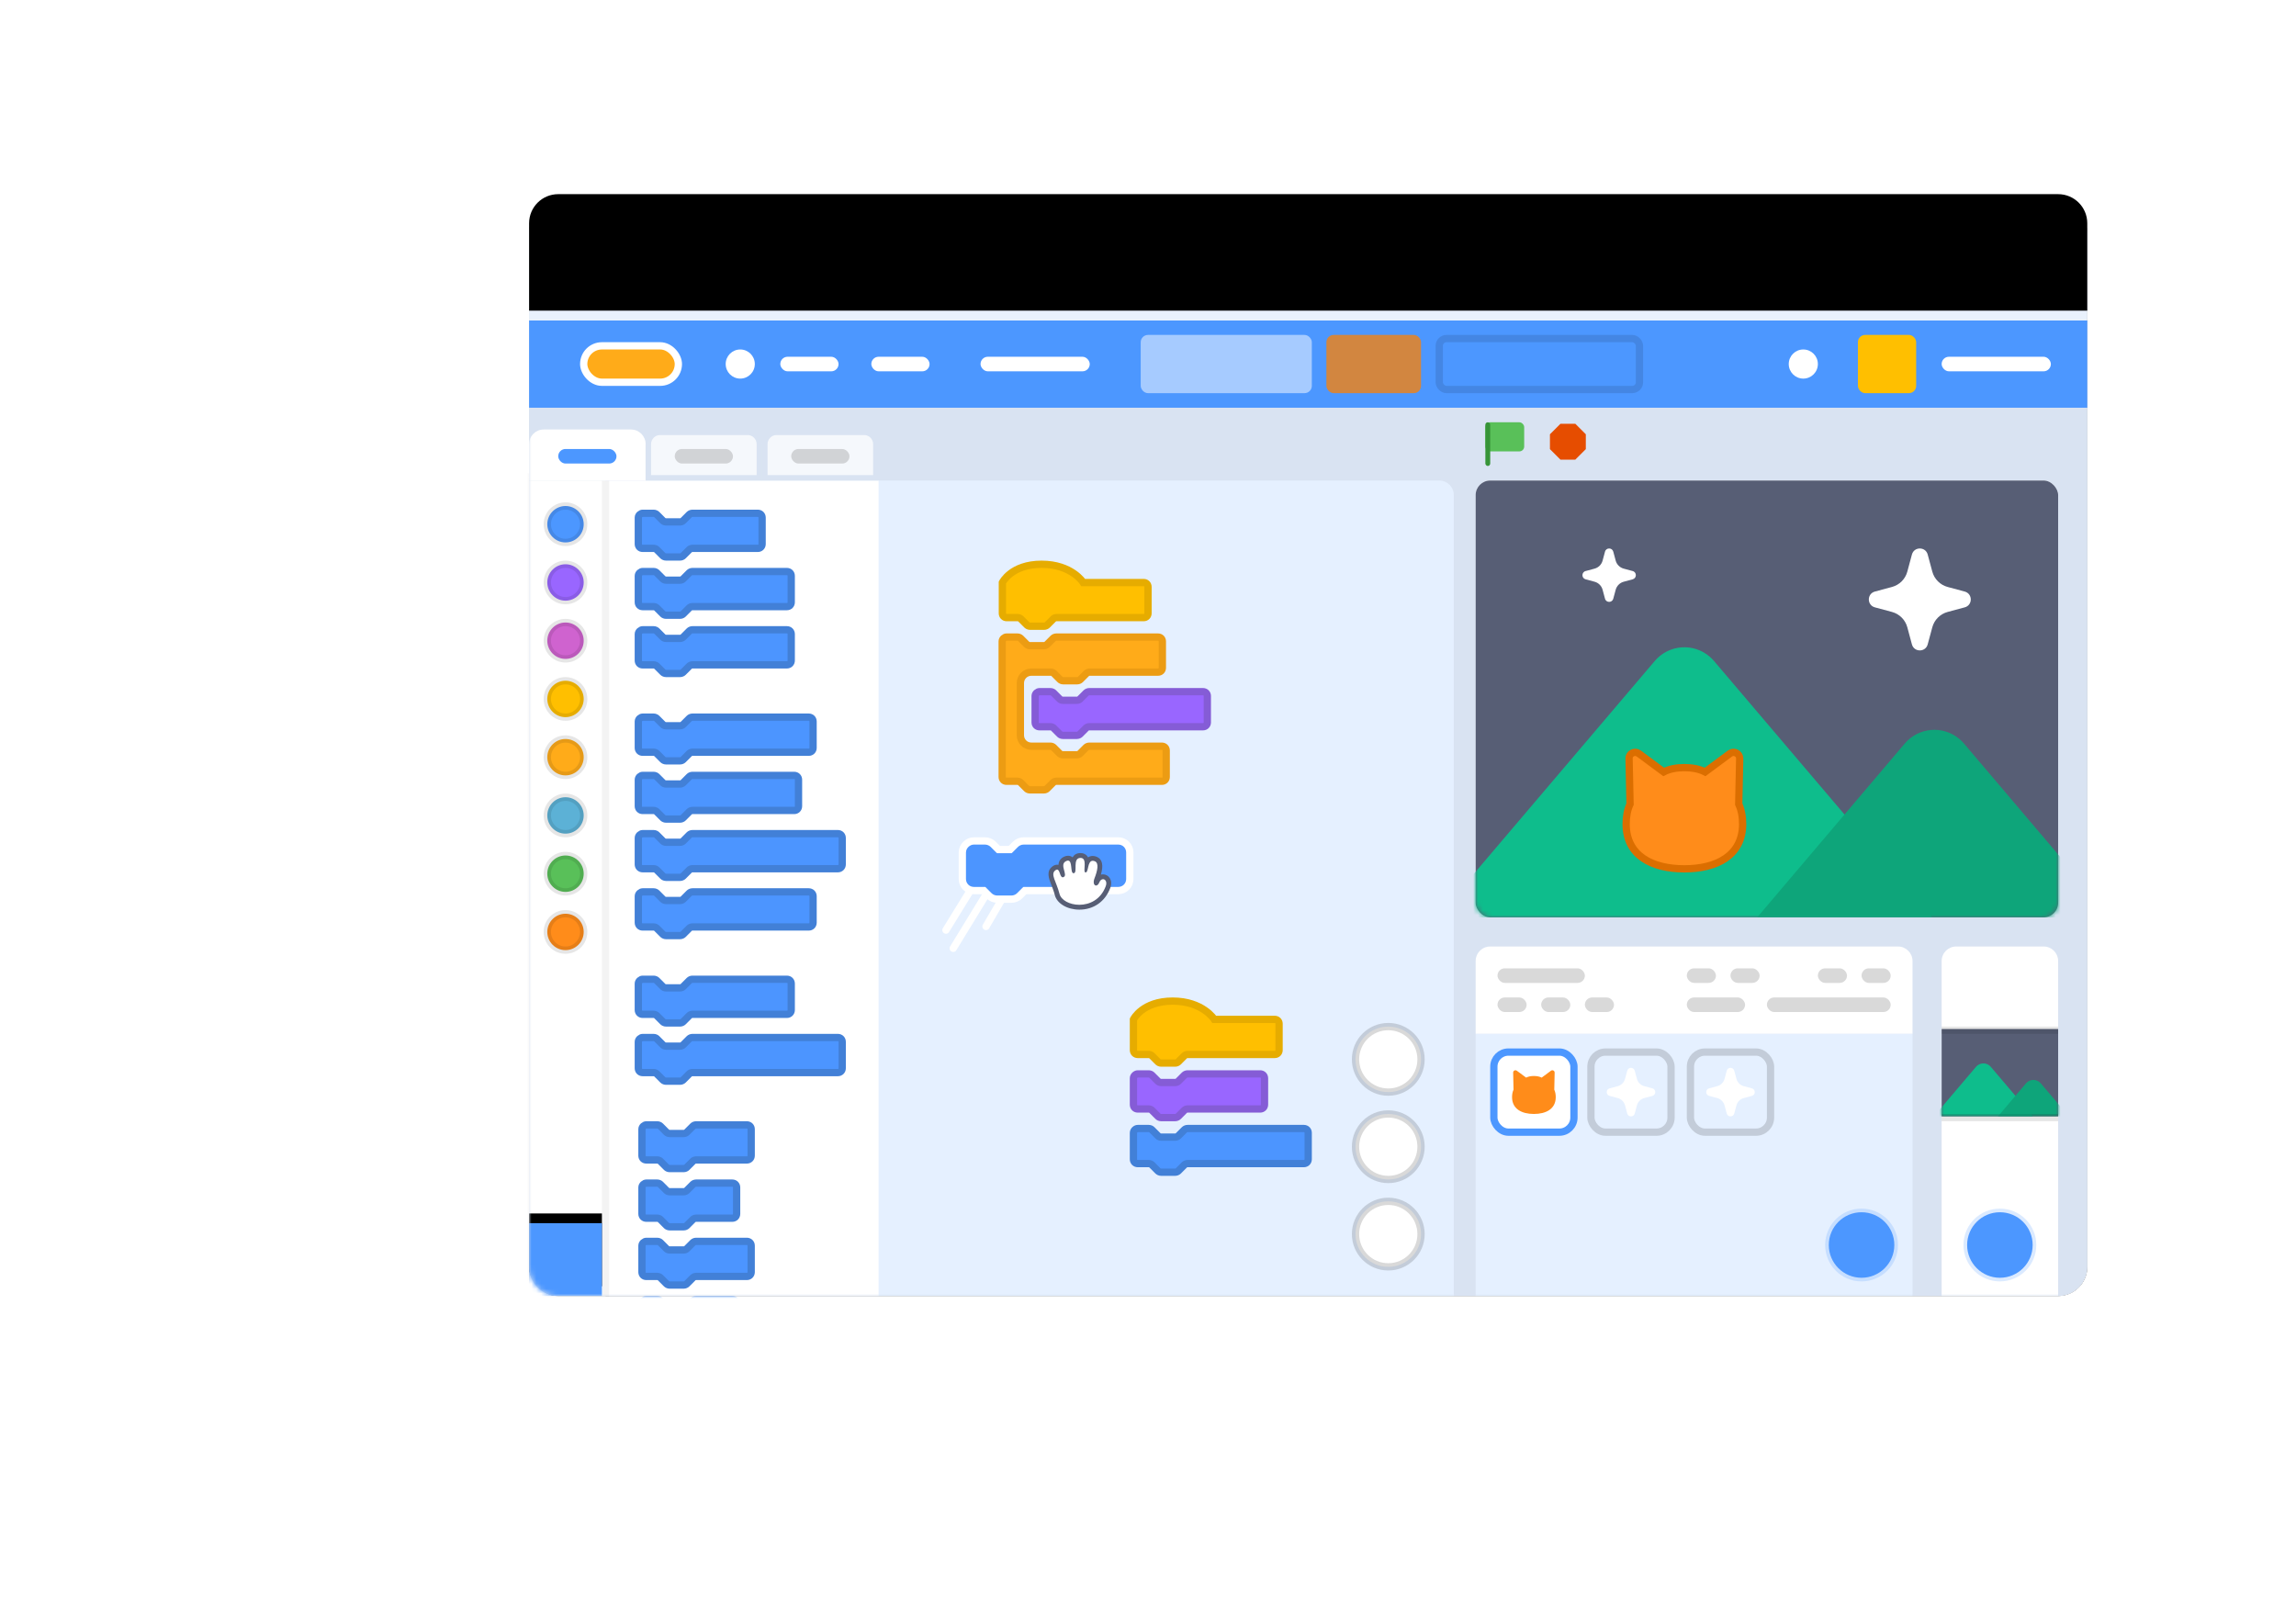 <?xml version="1.0" encoding="utf-8"?>
<svg width="473px" height="329px" viewBox="0 0 473 329" version="1.1" xmlns="http://www.w3.org/2000/svg">
  <title>starter projects illustration</title>
  <desc>Created with Sketch.</desc>
  <defs>
    <rect id="path-1" x="0" y="0" width="321" height="225" rx="6"/>
    <filter x="-9.3%" y="-13.3%" width="118.7%" height="126.7%" filterUnits="objectBoundingBox" id="filter-2">
      <feMorphology radius="2" operator="dilate" in="SourceAlpha" result="shadowSpreadOuter1"/>
      <feOffset dx="0" dy="0" in="shadowSpreadOuter1" result="shadowOffsetOuter1"/>
      <feGaussianBlur stdDeviation="8" in="shadowOffsetOuter1" result="shadowBlurOuter1"/>
      <feColorMatrix values="0 0 0 0 0   0 0 0 0 0   0 0 0 0 0  0 0 0 0.2 0" type="matrix" in="shadowBlurOuter1"/>
    </filter>
    <path d="M0,0 L321,0 L321,177.002 C321,180.315 318.321,183 314.998,183 L6.002,183 C2.687,183 0,180.307 0,177.002 L0,0 Z" id="path-3"/>
    <path d="M91.636,75.75 L93.915,75.75 C94.168,75.75 94.421,75.877 94.547,76.004 L95.813,77.271 C95.94,77.398 96.193,77.525 96.446,77.525 L99.358,77.525 C99.611,77.525 99.864,77.398 99.99,77.271 L101.256,76.004 C101.383,75.877 101.636,75.75 101.889,75.75 L121.366,75.75 C121.872,75.75 122.252,76.13 122.252,76.637 L122.252,82.088 C122.252,82.595 121.872,82.975 121.366,82.975 L101.889,82.975 C101.636,82.975 101.383,83.102 101.256,83.229 L99.99,84.496 C99.864,84.623 99.611,84.75 99.358,84.75 L96.446,84.75 C96.193,84.75 95.94,84.623 95.813,84.496 L94.547,83.229 C94.421,83.102 94.168,82.975 93.915,82.975 L91.636,82.975 C91.13,82.975 90.75,82.595 90.75,82.088 L90.75,76.637 C90.75,76.13 91.256,75.75 91.636,75.75 Z" id="path-5"/>
    <rect id="path-6" x="0" y="153" width="15" height="15"/>
    <filter x="-6.7%" y="-20.0%" width="113.3%" height="126.7%" filterUnits="objectBoundingBox" id="filter-7">
      <feOffset dx="0" dy="-2" in="SourceAlpha" result="shadowOffsetOuter1"/>
      <feColorMatrix values="0 0 0 0 0.298   0 0 0 0 0.592   0 0 0 0 1  0 0 0 0.2 0" type="matrix" in="shadowOffsetOuter1"/>
    </filter>
    <rect id="path-8" x="0" y="0" width="120" height="90" rx="3"/>
    <rect id="path-10" x="0" y="0" width="120" height="90" rx="3"/>
    <rect id="path-12" x="0" y="0" width="24" height="18"/>
    <path d="M0,5.994 C0,2.684 2.679,0 6.002,0 L314.998,0 C318.313,0 321,2.683 321,5.994 L321,24 L0,24 L0,5.994 Z" id="path-14"/>
    <filter x="-0.3%" y="-4.2%" width="100.6%" height="108.3%" filterUnits="objectBoundingBox" id="filter-15">
      <feOffset dx="0" dy="-2" in="SourceAlpha" result="shadowOffsetInner1"/>
      <feComposite in="shadowOffsetInner1" in2="SourceAlpha" operator="arithmetic" k2="-1" k3="1" result="shadowInnerInner1"/>
      <feColorMatrix values="0 0 0 0 0   0 0 0 0 0   0 0 0 0 0  0 0 0 0.15 0" type="matrix" in="shadowInnerInner1"/>
    </filter>
  </defs>
  <g id="Page-1" stroke="none" stroke-width="1" fill="none" fill-rule="evenodd">
    <g id="V1_Ideas-Page" transform="translate(-102, -2259)">
      <g id="Starter-Projects" transform="translate(102, 2259)">
        <g id="starter-projects-illustration">
          <g id="Editor" transform="translate(109, 42)">
            <g id="Rectangle">
              <rect x="0" y="0" width="321" height="225" rx="6" fill="black" fill-opacity="1" filter="url(#filter-2)"/>
              <rect x="0" y="0" width="321" height="225" rx="6" fill="#FFFFFF" fill-rule="evenodd"/>
            </g>
            <g transform="translate(0, 42)">
              <mask id="mask-4" fill="white">
                <path d="M0,0 L321,0 L321,177.002 C321,180.315 318.321,183 314.998,183 L6.002,183 C2.687,183 0,180.307 0,177.002 L0,0 Z"/>
              </mask>
              <path d="M0,0 L321,0 L321,177.002 C321,180.315 318.321,183 314.998,183 L6.002,183 C2.687,183 0,180.307 0,177.002 L0,0 Z" id="Editor-Container" fill="#D9E3F2"/>
              <g id="Blocks" mask="url(#mask-4)">
                <g transform="translate(0, 4.5)">
                  <path d="M0,10.5 L187.5,10.5 C189.157,10.5 190.5,11.843 190.5,13.5 L190.5,178.5 L0,178.5 L0,10.5 Z" id="Workspace" stroke="none" fill="#E5F0FF"/>
                  <circle id="Add-Sprite" stroke-opacity="0.15" stroke="#000000" stroke-width="1.5" fill="#FFFFFF" cx="177" cy="165.75" r="6.75"/>
                  <circle id="Add-Sprite-Copy-2" stroke-opacity="0.15" stroke="#000000" stroke-width="1.5" fill="#FFFFFF" cx="177" cy="147.75" r="6.75"/>
                  <circle id="Add-Sprite-Copy-3" stroke-opacity="0.15" stroke="#000000" stroke-width="1.5" fill="#FFFFFF" cx="177" cy="129.75" r="6.75"/>
                  <g id="Block-Menu" stroke="none" stroke-width="1" fill="none" transform="translate(0, 10.5)">
                    <rect id="Blocks-Menu" fill="#FFFFFF" x="0" y="0" width="72" height="168"/>
                    <path d="M23.386,6.75 L25.665,6.75 C25.918,6.75 26.171,6.877 26.297,7.004 L27.563,8.271 C27.69,8.398 27.943,8.525 28.196,8.525 L31.108,8.525 C31.361,8.525 31.614,8.398 31.74,8.271 L33.006,7.004 C33.133,6.877 33.386,6.75 33.639,6.75 L47.116,6.75 C47.622,6.75 48.002,7.13 48.002,7.637 L48.002,13.088 C48.002,13.595 47.622,13.975 47.116,13.975 L33.639,13.975 C33.386,13.975 33.133,14.102 33.006,14.229 L31.74,15.496 C31.614,15.623 31.361,15.75 31.108,15.75 L28.196,15.75 C27.943,15.75 27.69,15.623 27.563,15.496 L26.297,14.229 C26.171,14.102 25.918,13.975 25.665,13.975 L23.386,13.975 C22.88,13.975 22.5,13.595 22.5,13.088 L22.5,7.637 C22.5,7.13 23.006,6.75 23.386,6.75 Z" id="Shape" stroke="#4280D7" stroke-width="1.5" fill="#4C95FF" fill-rule="nonzero"/>
                    <path d="M24.136,132.75 L26.415,132.75 C26.668,132.75 26.921,132.877 27.047,133.004 L28.313,134.271 C28.44,134.398 28.693,134.525 28.946,134.525 L31.858,134.525 C32.111,134.525 32.364,134.398 32.49,134.271 L33.756,133.004 C33.883,132.877 34.136,132.75 34.389,132.75 L44.866,132.75 C45.372,132.75 45.752,133.13 45.752,133.637 L45.752,139.088 C45.752,139.595 45.372,139.975 44.866,139.975 L34.389,139.975 C34.136,139.975 33.883,140.102 33.756,140.229 L32.49,141.496 C32.364,141.623 32.111,141.75 31.858,141.75 L28.946,141.75 C28.693,141.75 28.44,141.623 28.313,141.496 L27.047,140.229 C26.921,140.102 26.668,139.975 26.415,139.975 L24.136,139.975 C23.63,139.975 23.25,139.595 23.25,139.088 L23.25,133.637 C23.25,133.13 23.756,132.75 24.136,132.75 Z" id="Shape-Copy-4" stroke="#4280D7" stroke-width="1.5" fill="#4C95FF" fill-rule="nonzero"/>
                    <path d="M24.136,156.75 L26.415,156.75 C26.668,156.75 26.921,156.877 27.047,157.004 L28.313,158.271 C28.44,158.398 28.693,158.525 28.946,158.525 L31.858,158.525 C32.111,158.525 32.364,158.398 32.49,158.271 L33.756,157.004 C33.883,156.877 34.136,156.75 34.389,156.75 L44.866,156.75 C45.372,156.75 45.752,157.13 45.752,157.637 L45.752,163.088 C45.752,163.595 45.372,163.975 44.866,163.975 L34.389,163.975 C34.136,163.975 33.883,164.102 33.756,164.229 L32.49,165.496 C32.364,165.623 32.111,165.75 31.858,165.75 L28.946,165.75 C28.693,165.75 28.44,165.623 28.313,165.496 L27.047,164.229 C26.921,164.102 26.668,163.975 26.415,163.975 L24.136,163.975 C23.63,163.975 23.25,163.595 23.25,163.088 L23.25,157.637 C23.25,157.13 23.756,156.75 24.136,156.75 Z" id="Shape-Copy-6" stroke="#4280D7" stroke-width="1.5" fill="#4C95FF" fill-rule="nonzero"/>
                    <path d="M24.136,144.75 L26.415,144.75 C26.668,144.75 26.921,144.877 27.047,145.004 L28.313,146.271 C28.44,146.398 28.693,146.525 28.946,146.525 L31.858,146.525 C32.111,146.525 32.364,146.398 32.49,146.271 L33.756,145.004 C33.883,144.877 34.136,144.75 34.389,144.75 L41.866,144.75 C42.372,144.75 42.752,145.13 42.752,145.637 L42.752,151.088 C42.752,151.595 42.372,151.975 41.866,151.975 L34.389,151.975 C34.136,151.975 33.883,152.102 33.756,152.229 L32.49,153.496 C32.364,153.623 32.111,153.75 31.858,153.75 L28.946,153.75 C28.693,153.75 28.44,153.623 28.313,153.496 L27.047,152.229 C26.921,152.102 26.668,151.975 26.415,151.975 L24.136,151.975 C23.63,151.975 23.25,151.595 23.25,151.088 L23.25,145.637 C23.25,145.13 23.756,144.75 24.136,144.75 Z" id="Shape-Copy-5" stroke="#4280D7" stroke-width="1.5" fill="#4C95FF" fill-rule="nonzero"/>
                    <path d="M24.136,168.75 L26.415,168.75 C26.668,168.75 26.921,168.877 27.047,169.004 L28.313,170.271 C28.44,170.398 28.693,170.525 28.946,170.525 L31.858,170.525 C32.111,170.525 32.364,170.398 32.49,170.271 L33.756,169.004 C33.883,168.877 34.136,168.75 34.389,168.75 L41.866,168.75 C42.372,168.75 42.752,169.13 42.752,169.637 L42.752,175.088 C42.752,175.595 42.372,175.975 41.866,175.975 L34.389,175.975 C34.136,175.975 33.883,176.102 33.756,176.229 L32.49,177.496 C32.364,177.623 32.111,177.75 31.858,177.75 L28.946,177.75 C28.693,177.75 28.44,177.623 28.313,177.496 L27.047,176.229 C26.921,176.102 26.668,175.975 26.415,175.975 L24.136,175.975 C23.63,175.975 23.25,175.595 23.25,175.088 L23.25,169.637 C23.25,169.13 23.756,168.75 24.136,168.75 Z" id="Shape-Copy-12" stroke="#4C95FF" stroke-width="1.5" fill="#4C95FF" fill-rule="nonzero"/>
                    <path d="M23.386,18.75 L25.665,18.75 C25.918,18.75 26.171,18.877 26.297,19.004 L27.563,20.271 C27.69,20.398 27.943,20.525 28.196,20.525 L31.108,20.525 C31.361,20.525 31.614,20.398 31.74,20.271 L33.006,19.004 C33.133,18.877 33.386,18.75 33.639,18.75 L53.116,18.75 C53.622,18.75 54.002,19.13 54.002,19.637 L54.002,25.088 C54.002,25.595 53.622,25.975 53.116,25.975 L33.639,25.975 C33.386,25.975 33.133,26.102 33.006,26.229 L31.74,27.496 C31.614,27.623 31.361,27.75 31.108,27.75 L28.196,27.75 C27.943,27.75 27.69,27.623 27.563,27.496 L26.297,26.229 C26.171,26.102 25.918,25.975 25.665,25.975 L23.386,25.975 C22.88,25.975 22.5,25.595 22.5,25.088 L22.5,19.637 C22.5,19.13 23.006,18.75 23.386,18.75 Z" id="Shape-Copy" stroke="#4280D7" stroke-width="1.5" fill="#4C95FF" fill-rule="nonzero"/>
                    <path d="M23.386,30.75 L25.665,30.75 C25.918,30.75 26.171,30.877 26.297,31.004 L27.563,32.271 C27.69,32.398 27.943,32.525 28.196,32.525 L31.108,32.525 C31.361,32.525 31.614,32.398 31.74,32.271 L33.006,31.004 C33.133,30.877 33.386,30.75 33.639,30.75 L53.116,30.75 C53.622,30.75 54.002,31.13 54.002,31.637 L54.002,37.088 C54.002,37.595 53.622,37.975 53.116,37.975 L33.639,37.975 C33.386,37.975 33.133,38.102 33.006,38.229 L31.74,39.496 C31.614,39.623 31.361,39.75 31.108,39.75 L28.196,39.75 C27.943,39.75 27.69,39.623 27.563,39.496 L26.297,38.229 C26.171,38.102 25.918,37.975 25.665,37.975 L23.386,37.975 C22.88,37.975 22.5,37.595 22.5,37.088 L22.5,31.637 C22.5,31.13 23.006,30.75 23.386,30.75 Z" id="Shape-Copy-2" stroke="#4280D7" stroke-width="1.5" fill="#4C95FF" fill-rule="nonzero"/>
                    <path d="M23.386,102.75 L25.665,102.75 C25.918,102.75 26.171,102.877 26.297,103.004 L27.563,104.271 C27.69,104.398 27.943,104.525 28.196,104.525 L31.108,104.525 C31.361,104.525 31.614,104.398 31.74,104.271 L33.006,103.004 C33.133,102.877 33.386,102.75 33.639,102.75 L53.116,102.75 C53.622,102.75 54.002,103.13 54.002,103.637 L54.002,109.088 C54.002,109.595 53.622,109.975 53.116,109.975 L33.639,109.975 C33.386,109.975 33.133,110.102 33.006,110.229 L31.74,111.496 C31.614,111.623 31.361,111.75 31.108,111.75 L28.196,111.75 C27.943,111.75 27.69,111.623 27.563,111.496 L26.297,110.229 C26.171,110.102 25.918,109.975 25.665,109.975 L23.386,109.975 C22.88,109.975 22.5,109.595 22.5,109.088 L22.5,103.637 C22.5,103.13 23.006,102.75 23.386,102.75 Z" id="Shape-Copy-3" stroke="#4280D7" stroke-width="1.5" fill="#4C95FF" fill-rule="nonzero"/>
                    <path d="M91.875,82.875 L85.875,92.625" id="Line-4" stroke="#FFFFFF" stroke-width="1.5" stroke-linecap="round" stroke-linejoin="round"/>
                    <path d="M95.625,82.875 L87.375,96.375" id="Line-4-Copy" stroke="#FFFFFF" stroke-width="1.5" stroke-linecap="round" stroke-linejoin="round"/>
                    <path d="M99.375,82.875 L94.125,91.875" id="Line-4-Copy-2" stroke="#FFFFFF" stroke-width="1.5" stroke-linecap="round" stroke-linejoin="round"/>
                    <g id="Shape-Copy-16" fill-rule="nonzero">
                      <path d="M91.636,75.75 L93.915,75.75 C94.168,75.75 94.421,75.877 94.547,76.004 L95.813,77.271 C95.94,77.398 96.193,77.525 96.446,77.525 L99.358,77.525 C99.611,77.525 99.864,77.398 99.99,77.271 L101.256,76.004 C101.383,75.877 101.636,75.75 101.889,75.75 L121.366,75.75 C121.872,75.75 122.252,76.13 122.252,76.637 L122.252,82.088 C122.252,82.595 121.872,82.975 121.366,82.975 L101.889,82.975 C101.636,82.975 101.383,83.102 101.256,83.229 L99.99,84.496 C99.864,84.623 99.611,84.75 99.358,84.75 L96.446,84.75 C96.193,84.75 95.94,84.623 95.813,84.496 L94.547,83.229 C94.421,83.102 94.168,82.975 93.915,82.975 L91.636,82.975 C91.13,82.975 90.75,82.595 90.75,82.088 L90.75,76.637 C90.75,76.13 91.256,75.75 91.636,75.75 Z" fill="#4C95FF"/>
                      <path stroke="#FFFFFF" stroke-width="2.25" d="M96.533,76.4 L99.271,76.4 L100.46,75.209 C100.81,74.858 101.353,74.625 101.889,74.625 L121.366,74.625 C122.494,74.625 123.377,75.509 123.377,76.637 L123.377,82.088 C123.377,83.216 122.494,84.1 121.366,84.1 L101.976,84.1 L100.786,85.291 C100.436,85.642 99.893,85.875 99.358,85.875 L96.446,85.875 C95.91,85.875 95.367,85.642 95.017,85.291 L93.828,84.1 L91.636,84.1 C90.508,84.1 89.625,83.216 89.625,82.088 L89.625,76.637 C89.625,75.524 90.613,74.625 91.636,74.625 L93.915,74.625 C94.45,74.625 94.993,74.858 95.343,75.209 L96.533,76.4 Z"/>
                      <path d="M91.636,75.75 L93.915,75.75 C94.168,75.75 94.421,75.877 94.547,76.004 L95.813,77.271 C95.94,77.398 96.193,77.525 96.446,77.525 L99.358,77.525 C99.611,77.525 99.864,77.398 99.99,77.271 L101.256,76.004 C101.383,75.877 101.636,75.75 101.889,75.75 L121.366,75.75 C121.872,75.75 122.252,76.13 122.252,76.637 L122.252,82.088 C122.252,82.595 121.872,82.975 121.366,82.975 L101.889,82.975 C101.636,82.975 101.383,83.102 101.256,83.229 L99.99,84.496 C99.864,84.623 99.611,84.75 99.358,84.75 L96.446,84.75 C96.193,84.75 95.94,84.623 95.813,84.496 L94.547,83.229 C94.421,83.102 94.168,82.975 93.915,82.975 L91.636,82.975 C91.13,82.975 90.75,82.595 90.75,82.088 L90.75,76.637 C90.75,76.13 91.256,75.75 91.636,75.75 Z" stroke="#4C95FF" stroke-width="1.5"/>
                    </g>
                    <g id="hand" transform="translate(107, 76.75)">
                      <path d="M6.357,11.158 C4.093,11.158 2.169,10.049 1.783,8.52 C1.578,7.712 1.3,7.006 1.055,6.383 C0.536,5.061 0.087,3.921 1.108,3.155 C1.336,2.985 1.553,2.902 1.772,2.902 C2.425,2.902 2.656,3.557 2.825,4.037 C2.83,4.052 2.836,4.067 2.842,4.084 C2.812,3.97 2.78,3.851 2.754,3.759 C2.546,2.999 2.198,1.727 3.478,1.177 C3.671,1.093 3.849,1.053 4.021,1.053 C4.714,1.053 4.976,1.622 5.098,2.221 C5.166,1.412 5.444,0.5 6.601,0.5 C7.086,0.5 7.38,0.706 7.542,0.879 C7.806,1.16 7.911,1.546 7.945,1.953 C8.154,1.482 8.495,1.094 9.114,1.094 C9.308,1.094 9.517,1.137 9.734,1.225 C11.322,1.862 10.292,4.495 9.954,5.361 C9.773,5.823 9.812,6.091 9.849,6.185 C9.854,6.135 9.938,6.035 10.017,5.838 C10.253,5.241 10.71,4.886 11.238,4.886 C11.608,4.886 11.945,5.066 12.165,5.382 C12.455,5.798 12.49,6.388 12.262,7.002 C11.296,9.604 9.088,11.158 6.358,11.158 L6.357,11.158 Z" id="Fill-1" fill="#FFFFFF"/>
                      <path d="M6.601,-0 C5.744,-0 5.249,0.383 4.964,0.884 C4.735,0.682 4.43,0.553 4.021,0.553 L4.02,0.553 C3.783,0.553 3.533,0.608 3.28,0.718 C2.38,1.104 2.098,1.777 2.06,2.431 C1.971,2.412 1.875,2.402 1.772,2.402 C1.445,2.402 1.121,2.521 0.809,2.756 C-0.518,3.749 0.071,5.245 0.59,6.565 C0.83,7.175 1.101,7.865 1.298,8.644 C1.74,10.39 3.868,11.658 6.357,11.658 C9.306,11.658 11.688,9.982 12.73,7.176 C13.016,6.407 12.96,5.649 12.576,5.097 C12.266,4.651 11.766,4.386 11.238,4.386 C11.086,4.386 10.938,4.406 10.796,4.447 C11.372,2.464 11.079,1.226 9.92,0.762 C9.643,0.65 9.372,0.594 9.114,0.594 C8.721,0.594 8.409,0.706 8.16,0.884 C8.091,0.761 8.008,0.645 7.907,0.537 C7.677,0.292 7.264,-0 6.601,-0 M6.601,1 C8.121,1 7.045,3.782 7.559,3.97 C7.598,3.983 7.633,3.989 7.665,3.989 C8.288,3.989 7.984,1.594 9.114,1.594 C9.24,1.594 9.384,1.624 9.548,1.689 C10.457,2.054 10.076,3.676 9.488,5.179 C9.119,6.122 9.406,6.692 9.793,6.692 C10.028,6.692 10.298,6.484 10.481,6.022 C10.656,5.582 10.957,5.386 11.238,5.386 C11.709,5.386 12.123,5.938 11.793,6.828 C10.763,9.603 8.452,10.658 6.357,10.658 C4.383,10.658 2.601,9.72 2.268,8.398 C1.633,5.889 0.331,4.362 1.408,3.556 C1.552,3.448 1.671,3.402 1.772,3.402 C2.368,3.402 2.338,4.993 2.923,4.993 C2.956,4.993 2.991,4.987 3.028,4.978 C4.205,4.64 2.058,2.332 3.675,1.636 C3.808,1.579 3.922,1.553 4.021,1.553 C5.007,1.553 4.426,4.156 5.163,4.156 C5.174,4.156 5.185,4.156 5.197,4.154 C6.1,4.062 4.846,1 6.601,1" id="Fill-3" fill="#575E75"/>
                    </g>
                    <path d="M23.386,48.75 L25.665,48.75 C25.918,48.75 26.171,48.877 26.297,49.004 L27.563,50.271 C27.69,50.398 27.943,50.525 28.196,50.525 L31.108,50.525 C31.361,50.525 31.614,50.398 31.74,50.271 L33.006,49.004 C33.133,48.877 33.386,48.75 33.639,48.75 L57.616,48.75 C58.122,48.75 58.502,49.13 58.502,49.637 L58.502,55.088 C58.502,55.595 58.122,55.975 57.616,55.975 L33.639,55.975 C33.386,55.975 33.133,56.102 33.006,56.229 L31.74,57.496 C31.614,57.623 31.361,57.75 31.108,57.75 L28.196,57.75 C27.943,57.75 27.69,57.623 27.563,57.496 L26.297,56.229 C26.171,56.102 25.918,55.975 25.665,55.975 L23.386,55.975 C22.88,55.975 22.5,55.595 22.5,55.088 L22.5,49.637 C22.5,49.13 23.006,48.75 23.386,48.75 Z" id="Shape-Copy-7" stroke="#4280D7" stroke-width="1.5" fill="#4C95FF" fill-rule="nonzero"/>
                    <path d="M23.386,84.75 L25.665,84.75 C25.918,84.75 26.171,84.877 26.297,85.004 L27.563,86.271 C27.69,86.398 27.943,86.525 28.196,86.525 L31.108,86.525 C31.361,86.525 31.614,86.398 31.74,86.271 L33.006,85.004 C33.133,84.877 33.386,84.75 33.639,84.75 L57.616,84.75 C58.122,84.75 58.502,85.13 58.502,85.637 L58.502,91.088 C58.502,91.595 58.122,91.975 57.616,91.975 L33.639,91.975 C33.386,91.975 33.133,92.102 33.006,92.229 L31.74,93.496 C31.614,93.623 31.361,93.75 31.108,93.75 L28.196,93.75 C27.943,93.75 27.69,93.623 27.563,93.496 L26.297,92.229 C26.171,92.102 25.918,91.975 25.665,91.975 L23.386,91.975 C22.88,91.975 22.5,91.595 22.5,91.088 L22.5,85.637 C22.5,85.13 23.006,84.75 23.386,84.75 Z" id="Shape-Copy-10" stroke="#4280D7" stroke-width="1.5" fill="#4C95FF" fill-rule="nonzero"/>
                    <path d="M125.386,133.5 L127.665,133.5 C127.918,133.5 128.171,133.627 128.297,133.754 L129.563,135.021 C129.69,135.148 129.943,135.275 130.196,135.275 L133.108,135.275 C133.361,135.275 133.614,135.148 133.74,135.021 L135.006,133.754 C135.133,133.627 135.386,133.5 135.639,133.5 L159.616,133.5 C160.122,133.5 160.502,133.88 160.502,134.387 L160.502,139.838 C160.502,140.345 160.122,140.725 159.616,140.725 L135.639,140.725 C135.386,140.725 135.133,140.852 135.006,140.979 L133.74,142.246 C133.614,142.373 133.361,142.5 133.108,142.5 L130.196,142.5 C129.943,142.5 129.69,142.373 129.563,142.246 L128.297,140.979 C128.171,140.852 127.918,140.725 127.665,140.725 L125.386,140.725 C124.88,140.725 124.5,140.345 124.5,139.838 L124.5,134.387 C124.5,133.88 125.006,133.5 125.386,133.5 Z" id="Shape-Copy-13" stroke="#4280D7" stroke-width="1.5" fill="#4C95FF" fill-rule="nonzero"/>
                    <path d="M125.386,122.25 L127.665,122.25 C127.918,122.25 128.171,122.377 128.297,122.504 L129.563,123.771 C129.69,123.898 129.943,124.025 130.196,124.025 L133.108,124.025 C133.361,124.025 133.614,123.898 133.74,123.771 L135.006,122.504 C135.133,122.377 135.386,122.25 135.639,122.25 L150.616,122.25 C151.122,122.25 151.502,122.63 151.502,123.137 L151.502,128.588 C151.502,129.095 151.122,129.475 150.616,129.475 L135.639,129.475 C135.386,129.475 135.133,129.602 135.006,129.729 L133.74,130.996 C133.614,131.123 133.361,131.25 133.108,131.25 L130.196,131.25 C129.943,131.25 129.69,131.123 129.563,130.996 L128.297,129.729 C128.171,129.602 127.918,129.475 127.665,129.475 L125.386,129.475 C124.88,129.475 124.5,129.095 124.5,128.588 L124.5,123.137 C124.5,122.63 125.006,122.25 125.386,122.25 Z" id="Shape-Copy-14" stroke="#855CD6" stroke-width="1.5" fill="#9966FF" fill-rule="nonzero"/>
                    <path d="M101.21,41.725 L101.21,52.483 C101.21,53.725 102.217,54.733 103.46,54.733 L107.415,54.733 C107.668,54.733 107.921,54.86 108.047,54.986 L109.313,56.254 C109.44,56.381 109.693,56.507 109.946,56.507 L112.858,56.507 C113.111,56.507 113.364,56.381 113.49,56.254 L114.756,54.986 C114.883,54.86 115.136,54.733 115.389,54.733 L130.366,54.733 C130.872,54.733 131.252,55.113 131.252,55.62 L131.252,61.071 C131.252,61.578 130.872,61.958 130.366,61.958 L108.599,61.958 C108.346,61.958 108.092,62.085 107.966,62.212 L106.7,63.479 C106.573,63.606 106.32,63.733 106.067,63.733 L103.156,63.733 C102.903,63.733 102.649,63.606 102.523,63.479 L101.257,62.212 C101.13,62.085 100.877,61.958 100.624,61.958 L98.346,61.958 C97.839,61.958 97.46,61.578 97.46,61.071 L97.46,33.137 C97.46,32.63 97.966,32.25 98.346,32.25 L100.624,32.25 C100.877,32.25 101.13,32.377 101.257,32.504 L102.523,33.771 C102.649,33.898 102.903,34.025 103.156,34.025 L106.067,34.025 C106.32,34.025 106.573,33.898 106.7,33.771 L107.966,32.504 C108.092,32.377 108.346,32.25 108.599,32.25 L129.575,32.25 C130.082,32.25 130.461,32.63 130.461,33.137 L130.461,38.588 C130.461,39.095 130.082,39.475 129.575,39.475 L115.46,39.475 C115.206,39.475 114.953,39.602 114.827,39.729 L113.561,40.996 C113.434,41.123 113.181,41.25 112.928,41.25 L110.017,41.25 C109.763,41.25 109.51,41.123 109.384,40.996 L108.118,39.729 C107.991,39.602 107.738,39.475 107.485,39.475 L103.46,39.475 C102.217,39.475 101.21,40.483 101.21,41.725 Z" id="Path" stroke="#EC9C13" stroke-width="1.5" fill="#FFAB19" fill-rule="nonzero"/>
                    <path d="M105.136,43.5 L107.415,43.5 C107.668,43.5 107.921,43.627 108.047,43.754 L109.313,45.021 C109.44,45.148 109.693,45.275 109.946,45.275 L112.858,45.275 C113.111,45.275 113.364,45.148 113.49,45.021 L114.756,43.754 C114.883,43.627 115.136,43.5 115.389,43.5 L138.836,43.5 C139.343,43.5 139.722,43.88 139.722,44.387 L139.722,49.838 C139.722,50.345 139.343,50.725 138.836,50.725 L115.389,50.725 C115.136,50.725 114.883,50.852 114.756,50.979 L113.49,52.246 C113.364,52.373 113.111,52.5 112.858,52.5 L109.946,52.5 C109.693,52.5 109.44,52.373 109.313,52.246 L108.047,50.979 C107.921,50.852 107.668,50.725 107.415,50.725 L105.136,50.725 C104.63,50.725 104.25,50.345 104.25,49.838 L104.25,44.387 C104.25,43.88 104.756,43.5 105.136,43.5 Z" id="Shape-Copy-20" stroke="#855CD6" stroke-width="1.5" fill="#9966FF" fill-rule="nonzero"/>
                    <path d="M132.577,107.25 C138.802,107.25 141.156,111.017 141.156,111.017 L153.616,111.017 C154.122,111.017 154.502,111.397 154.502,111.905 L154.502,117.355 C154.502,117.862 154.122,118.243 153.616,118.243 L135.639,118.243 C135.386,118.243 135.133,118.369 135.006,118.496 L133.74,119.764 C133.614,119.89 133.361,120.017 133.108,120.017 L130.196,120.017 C129.943,120.017 129.69,119.89 129.563,119.764 L128.297,118.496 C128.171,118.369 127.918,118.243 127.665,118.243 L125.386,118.243 C124.88,118.243 124.5,117.862 124.5,117.355 L124.5,111.017 C124.5,111.017 126.352,107.25 132.577,107.25 Z" id="Shape-Copy-15" stroke="#E6AC00" stroke-width="1.5" fill="#FFBF00" fill-rule="nonzero"/>
                    <path d="M105.577,17.25 C111.802,17.25 114.156,21.017 114.156,21.017 L126.616,21.017 C127.122,21.017 127.502,21.397 127.502,21.905 L127.502,27.355 C127.502,27.862 127.122,28.243 126.616,28.243 L108.639,28.243 C108.386,28.243 108.133,28.369 108.006,28.496 L106.74,29.764 C106.614,29.89 106.361,30.017 106.108,30.017 L103.196,30.017 C102.943,30.017 102.69,29.89 102.563,29.764 L101.297,28.496 C101.171,28.369 100.918,28.243 100.665,28.243 L98.386,28.243 C97.88,28.243 97.5,27.862 97.5,27.355 L97.5,21.017 C97.5,21.017 99.352,17.25 105.577,17.25 Z" id="Shape-Copy-19" stroke="#E6AC00" stroke-width="1.5" fill="#FFBF00" fill-rule="nonzero"/>
                    <path d="M23.386,72.75 L25.665,72.75 C25.918,72.75 26.171,72.877 26.297,73.004 L27.563,74.271 C27.69,74.398 27.943,74.525 28.196,74.525 L31.108,74.525 C31.361,74.525 31.614,74.398 31.74,74.271 L33.006,73.004 C33.133,72.877 33.386,72.75 33.639,72.75 L63.616,72.75 C64.122,72.75 64.502,73.13 64.502,73.637 L64.502,79.088 C64.502,79.595 64.122,79.975 63.616,79.975 L33.639,79.975 C33.386,79.975 33.133,80.102 33.006,80.229 L31.74,81.496 C31.614,81.623 31.361,81.75 31.108,81.75 L28.196,81.75 C27.943,81.75 27.69,81.623 27.563,81.496 L26.297,80.229 C26.171,80.102 25.918,79.975 25.665,79.975 L23.386,79.975 C22.88,79.975 22.5,79.595 22.5,79.088 L22.5,73.637 C22.5,73.13 23.006,72.75 23.386,72.75 Z" id="Shape-Copy-9" stroke="#4280D7" stroke-width="1.5" fill="#4C95FF" fill-rule="nonzero"/>
                    <path d="M23.386,114.75 L25.665,114.75 C25.918,114.75 26.171,114.877 26.297,115.004 L27.563,116.271 C27.69,116.398 27.943,116.525 28.196,116.525 L31.108,116.525 C31.361,116.525 31.614,116.398 31.74,116.271 L33.006,115.004 C33.133,114.877 33.386,114.75 33.639,114.75 L63.616,114.75 C64.122,114.75 64.502,115.13 64.502,115.637 L64.502,121.088 C64.502,121.595 64.122,121.975 63.616,121.975 L33.639,121.975 C33.386,121.975 33.133,122.102 33.006,122.229 L31.74,123.496 C31.614,123.623 31.361,123.75 31.108,123.75 L28.196,123.75 C27.943,123.75 27.69,123.623 27.563,123.496 L26.297,122.229 C26.171,122.102 25.918,121.975 25.665,121.975 L23.386,121.975 C22.88,121.975 22.5,121.595 22.5,121.088 L22.5,115.637 C22.5,115.13 23.006,114.75 23.386,114.75 Z" id="Shape-Copy-11" stroke="#4280D7" stroke-width="1.5" fill="#4C95FF" fill-rule="nonzero"/>
                    <path d="M23.386,60.75 L25.665,60.75 C25.918,60.75 26.171,60.877 26.297,61.004 L27.563,62.271 C27.69,62.398 27.943,62.525 28.196,62.525 L31.108,62.525 C31.361,62.525 31.614,62.398 31.74,62.271 L33.006,61.004 C33.133,60.877 33.386,60.75 33.639,60.75 L54.616,60.75 C55.122,60.75 55.502,61.13 55.502,61.637 L55.502,67.088 C55.502,67.595 55.122,67.975 54.616,67.975 L33.639,67.975 C33.386,67.975 33.133,68.102 33.006,68.229 L31.74,69.496 C31.614,69.623 31.361,69.75 31.108,69.75 L28.196,69.75 C27.943,69.75 27.69,69.623 27.563,69.496 L26.297,68.229 C26.171,68.102 25.918,67.975 25.665,67.975 L23.386,67.975 C22.88,67.975 22.5,67.595 22.5,67.088 L22.5,61.637 C22.5,61.13 23.006,60.75 23.386,60.75 Z" id="Shape-Copy-8" stroke="#4280D7" stroke-width="1.5" fill="#4C95FF" fill-rule="nonzero"/>
                  </g>
                  <g id="Category-Menu" stroke="none" stroke-width="1" fill="none" transform="translate(0, 10.5)">
                    <rect stroke-opacity="0.05" stroke="#000000" stroke-width="1.5" fill="#FFFFFF" x="-0.75" y="-0.75" width="16.5" height="169.5"/>
                    <g id="Rectangle-4">
                      <rect x="0" y="153" width="15" height="15" fill="black" fill-opacity="1" filter="url(#filter-7)"/>
                      <rect x="0" y="153" width="15" height="15" fill="#4C97FF" fill-rule="evenodd"/>
                    </g>
                    <circle id="Data" stroke-opacity="0.1" stroke="#000000" stroke-width="1.5" fill="#FF8C1A" cx="7.5" cy="93" r="3.75"/>
                    <circle id="Operators" stroke-opacity="0.1" stroke="#000000" stroke-width="1.5" fill="#59C059" cx="7.5" cy="81" r="3.75"/>
                    <circle id="Sensing" stroke-opacity="0.1" stroke="#000000" stroke-width="1.5" fill="#5CB1D6" cx="7.5" cy="69" r="3.75"/>
                    <circle id="Control" stroke-opacity="0.1" stroke="#000000" stroke-width="1.5" fill="#FFAB19" cx="7.5" cy="57" r="3.75"/>
                    <circle id="Events" stroke-opacity="0.1" stroke="#000000" stroke-width="1.5" fill="#FFBF00" cx="7.5" cy="45" r="3.75"/>
                    <circle id="Sounds" stroke-opacity="0.1" stroke="#000000" stroke-width="1.5" fill="#CF63CF" cx="7.5" cy="33" r="3.75"/>
                    <circle id="Looks" stroke-opacity="0.1" stroke="#000000" stroke-width="1.5" fill="#9966FF" cx="7.5" cy="21" r="3.75"/>
                    <circle id="Motion" stroke-opacity="0.1" stroke="#000000" stroke-width="1.5" fill="#4C97FF" cx="7.5" cy="9" r="3.75"/>
                  </g>
                  <g id="Workspace-Tabs" stroke="none" stroke-width="1" fill="none">
                    <g id="Blocks-off">
                      <path d="M0.562,9.938 L23.438,9.938 L23.438,3.009 C23.438,1.66 22.348,0.562 21.009,0.562 L2.991,0.562 C1.652,0.562 0.562,1.658 0.562,3.009 L0.562,9.938 Z" id="Costumes-Tab" stroke="#E6EBF2" stroke-width="1.125" fill-opacity="0.75" fill="#FFFFFF"/>
                      <rect id="Costumes" fill-opacity="0.1" fill="#000000" x="6" y="4.5" width="12" height="3" rx="1.5"/>
                    </g>
                    <g id="Blocks-on">
                      <path d="M0,3.009 C0,1.347 1.342,0 2.991,0 L21.009,0 C22.661,0 24,1.351 24,3.009 L24,10.5 L0,10.5 L0,3.009 Z" id="Blocks-Tab" fill="#FFFFFF"/>
                      <rect id="Blocks" fill="#4C97FF" x="6" y="4" width="12" height="3" rx="1.5"/>
                    </g>
                    <g id="Costumes-off" transform="translate(24, 0)">
                      <path d="M0.562,9.938 L23.438,9.938 L23.438,3.009 C23.438,1.66 22.348,0.562 21.009,0.562 L2.991,0.562 C1.652,0.562 0.562,1.658 0.562,3.009 L0.562,9.938 Z" id="Costumes-Tab" stroke="#D9E3F2" stroke-width="1.125" fill-opacity="0.75" fill="#FFFFFF"/>
                      <rect id="Costumes" fill-opacity="0.15" fill="#000000" x="6" y="4" width="12" height="3" rx="1.5"/>
                    </g>
                    <g id="Sounds-off" transform="translate(48, 0)">
                      <path d="M0.562,9.938 L23.438,9.938 L23.438,3.009 C23.438,1.66 22.348,0.562 21.009,0.562 L2.991,0.562 C1.652,0.562 0.562,1.658 0.562,3.009 L0.562,9.938 Z" id="Sounds-Tab" stroke="#D9E3F2" stroke-width="1.125" fill-opacity="0.75" fill="#FFFFFF"/>
                      <rect id="Sounds" fill-opacity="0.15" fill="#000000" x="6" y="4" width="12" height="3" rx="1.5"/>
                    </g>
                  </g>
                </g>
              </g>
              <g id="Stage" mask="url(#mask-4)">
                <g transform="translate(195, 15)">
                  <rect id="Stage" x="0" y="0" width="120" height="90" rx="3" stroke="none" fill="#FFFFFF" fill-rule="evenodd"/>
                  <mask id="mask-11" fill="white">
                    <rect x="0" y="0" width="120" height="90" rx="3"/>
                  </mask>
                  <rect id="Stage" x="0" y="0" width="120" height="90" rx="3" stroke="none" fill="#575E75" fill-rule="evenodd"/>
                  <path d="M24.494,18.153 C25.304,17.936 25.936,17.304 26.153,16.494 L26.648,14.653 C26.883,13.782 28.118,13.782 28.352,14.653 L28.848,16.494 C29.065,17.304 29.698,17.936 30.506,18.153 L32.347,18.648 C33.218,18.883 33.218,20.118 32.347,20.353 L30.506,20.848 C29.698,21.065 29.065,21.698 28.848,22.506 L28.352,24.347 C28.118,25.218 26.883,25.218 26.648,24.347 L26.153,22.506 C25.936,21.698 25.304,21.065 24.494,20.848 L22.653,20.353 C21.782,20.118 21.782,18.883 22.653,18.648 L24.494,18.153 Z" id="Fill-1" stroke="none" fill="#FFFFFF" fill-rule="evenodd" mask="url(#mask-11)"/>
                  <path d="M85.761,21.929 C87.307,21.514 88.514,20.307 88.929,18.761 L89.874,15.246 C90.323,13.585 92.68,13.585 93.126,15.246 L94.074,18.761 C94.488,20.307 95.696,21.514 97.239,21.929 L100.754,22.874 C102.415,23.323 102.415,25.68 100.754,26.129 L97.239,27.074 C95.696,27.488 94.488,28.696 94.074,30.239 L93.126,33.754 C92.68,35.415 90.323,35.415 89.874,33.754 L88.929,30.239 C88.514,28.696 87.307,27.488 85.761,27.074 L82.246,26.129 C80.585,25.68 80.585,23.323 82.246,22.874 L85.761,21.929 Z" id="Fill-1-Copy-6" stroke="none" fill="#FFFFFF" fill-rule="evenodd" mask="url(#mask-11)"/>
                  <path d="M49.096,37.171 L94,90 L-8,90 L36.904,37.171 C39.766,33.805 44.815,33.395 48.181,36.257 C48.51,36.536 48.816,36.842 49.096,37.171 Z" id="Triangle" stroke="none" fill="#0EBD8C" fill-rule="evenodd" mask="url(#mask-11)"/>
                  <path d="M100.599,54.185 L131,90 L58,90 L88.401,54.185 C91.26,50.817 96.309,50.404 99.677,53.263 C100.009,53.545 100.317,53.853 100.599,54.185 Z" id="Triangle-Copy" stroke="none" fill="#0EA57A" fill-rule="evenodd" mask="url(#mask-11)"/>
                  <rect id="Rectangle-2-Copy-10" stroke="none" fill-opacity="0.11" fill="#000000" fill-rule="evenodd" mask="url(#mask-11)" x="102" y="103.5" width="12" height="3" rx="1.5"/>
                  <path d="M55,70.775 C55,77.283 49.608,80.002 42.985,80.002 C36.364,80.002 31,77.283 31,70.775 C31,69.167 31.275,67.806 31.806,66.668 L31.604,57.266 C31.579,56.227 32.763,55.633 33.619,56.251 L38.731,60.037 C39.915,59.418 41.376,59.146 42.985,59.146 C44.599,59.146 46.085,59.418 47.269,60.037 L52.381,56.251 C53.212,55.633 54.396,56.227 54.396,57.266 L54.194,66.668 C54.723,67.806 55,69.167 55,70.775" id="Fill-1" stroke="#DB6E00" stroke-width="1.5" fill="#FF8C1A" fill-rule="evenodd" mask="url(#mask-11)"/>
                </g>
              </g>
              <g id="Sprite-Info-Area" mask="url(#mask-4)">
                <g transform="translate(195, 111)">
                  <path d="M0,2.993 C0,1.34 1.342,0 2.994,0 L87.006,0 C88.659,0 90,1.353 90,2.993 L90,18 L0,18 L0,2.993 Z" id="stage-copy" fill="#FFFFFF"/>
                  <rect id="Rectangle-2" fill-opacity="0.15" fill="#000000" x="4.5" y="4.5" width="18" height="3" rx="1.5"/>
                  <rect id="Rectangle-2-Copy" fill-opacity="0.15" fill="#000000" x="4.5" y="10.5" width="6" height="3" rx="1.5"/>
                  <rect id="Rectangle-2-Copy-2" fill-opacity="0.15" fill="#000000" x="13.5" y="10.5" width="6" height="3" rx="1.5"/>
                  <rect id="Rectangle-2-Copy-5" fill-opacity="0.15" fill="#000000" x="43.5" y="4.5" width="6" height="3" rx="1.5"/>
                  <rect id="Rectangle-2-Copy-7" fill-opacity="0.15" fill="#000000" x="70.5" y="4.5" width="6" height="3" rx="1.5"/>
                  <rect id="Rectangle-2-Copy-3" fill-opacity="0.15" fill="#000000" x="22.5" y="10.5" width="6" height="3" rx="1.5"/>
                  <rect id="Rectangle-2-Copy-6" fill-opacity="0.15" fill="#000000" x="52.5" y="4.5" width="6" height="3" rx="1.5"/>
                  <rect id="Rectangle-2-Copy-8" fill-opacity="0.15" fill="#000000" x="79.5" y="4.5" width="6" height="3" rx="1.5"/>
                  <rect id="Rectangle-2-Copy-4" fill-opacity="0.15" fill="#000000" x="43.5" y="10.5" width="12" height="3" rx="1.5"/>
                  <rect id="Rectangle-2-Copy-9" fill-opacity="0.15" fill="#000000" x="60" y="10.5" width="25.5" height="3" rx="1.5"/>
                </g>
              </g>
              <g id="Sprite-List" mask="url(#mask-4)">
                <g transform="translate(195, 129)">
                  <polygon id="Sprite-Area" stroke="none" fill="#E5F0FF" points="0 0 90 0 90 54 0 54"/>
                  <circle id="Add-Sprite" stroke-opacity="0.2" stroke="#4C97FF" stroke-width="1.5" fill="#4C97FF" cx="79.5" cy="43.5" r="6.75"/>
                  <g id="cat" stroke="none" stroke-width="1" fill="none" transform="translate(3, 3)">
                    <rect id="sprite-selected" stroke="#4C97FF" stroke-width="1.5" fill="#FFFFFF" x="0.75" y="0.75" width="16.5" height="16.5" rx="3"/>
                    <rect id="sprite-selected-copy" stroke-opacity="0.15" stroke="#000000" stroke-width="1.5" x="20.75" y="0.75" width="16.5" height="16.5" rx="3"/>
                    <path d="M26.267,7.776 C27.003,7.578 27.578,7.003 27.776,6.267 L28.226,4.593 C28.439,3.802 29.562,3.802 29.774,4.593 L30.226,6.267 C30.423,7.003 30.998,7.578 31.733,7.776 L33.407,8.226 C34.198,8.439 34.198,9.562 33.407,9.776 L31.733,10.226 C30.998,10.423 30.423,10.998 30.226,11.733 L29.774,13.407 C29.562,14.198 28.439,14.198 28.226,13.407 L27.776,11.733 C27.578,10.998 27.003,10.423 26.267,10.226 L24.593,9.776 C23.802,9.562 23.802,8.439 24.593,8.226 L26.267,7.776 Z" id="Fill-1" fill="#FFFFFF"/>
                    <rect id="sprite-selected-copy" stroke-opacity="0.15" stroke="#000000" stroke-width="1.5" x="41.25" y="0.75" width="16.5" height="16.5" rx="3"/>
                    <path d="M46.767,7.776 C47.503,7.578 48.078,7.003 48.276,6.267 L48.726,4.593 C48.939,3.802 50.062,3.802 50.274,4.593 L50.726,6.267 C50.923,7.003 51.498,7.578 52.233,7.776 L53.907,8.226 C54.698,8.439 54.698,9.562 53.907,9.776 L52.233,10.226 C51.498,10.423 50.923,10.998 50.726,11.733 L50.274,13.407 C50.062,14.198 48.939,14.198 48.726,13.407 L48.276,11.733 C48.078,10.998 47.503,10.423 46.767,10.226 L45.093,9.776 C44.302,9.562 44.302,8.439 45.093,8.226 L46.767,7.776 Z" id="Fill-1" fill="#FFFFFF"/>
                    <path d="M8.994,13.501 C6.512,13.501 4.5,12.481 4.5,10.041 C4.5,9.438 4.603,8.927 4.802,8.501 L4.727,4.975 C4.717,4.585 5.161,4.362 5.482,4.594 L7.399,6.014 C7.843,5.782 8.391,5.68 8.994,5.68 C9.6,5.68 10.157,5.782 10.601,6.014 L12.518,4.594 C12.829,4.362 13.273,4.585 13.273,4.975 L13.198,8.501 C13.396,8.927 13.5,9.438 13.5,10.041 C13.5,12.481 11.478,13.501 8.994,13.501 Z" id="Fill-1" fill="#FF8C1A"/>
                  </g>
                </g>
              </g>
              <g id="Stage-Area" mask="url(#mask-4)">
                <g transform="translate(291, 111)">
                  <path d="M0,3.002 C0,1.344 1.342,0 2.991,0 L21.009,0 C22.661,0 24,1.342 24,3.002 L24,72 L0,72 L0,3.002 Z" id="Stage-Area" stroke="none" fill="#FFFFFF" fill-rule="evenodd"/>
                  <circle id="Add-Sprite-Copy" stroke-opacity="0.2" stroke="#4C97FF" stroke-width="1.5" fill="#4C97FF" fill-rule="evenodd" cx="12" cy="61.5" r="6.75"/>
                  <g id="Group-5" stroke="none" stroke-width="1" fill="none" fill-rule="evenodd" transform="translate(0, 17)">
                    <mask id="mask-13" fill="white">
                      <rect x="0" y="0" width="24" height="18"/>
                    </mask>
                    <rect id="Stage" x="0" y="0" width="24" height="18" fill="#575E75"/>
                    <path d="M10.124,7.793 L18.8,18 L-1.6,18 L7.076,7.793 C7.791,6.951 9.054,6.849 9.895,7.564 C9.978,7.634 10.054,7.711 10.124,7.793 Z" id="Triangle" fill="#0EBD8C" mask="url(#mask-13)"/>
                    <path d="M20.425,11.196 L26.2,18 L11.6,18 L17.375,11.196 C18.09,10.354 19.352,10.251 20.194,10.966 C20.277,11.036 20.354,11.113 20.425,11.196 Z" id="Triangle-Copy" fill="#0EA57A" mask="url(#mask-13)"/>
                  </g>
                  <path d="M0.75,35.25 L23.25,35.25" id="Line" stroke-opacity="0.1" stroke="#000000" stroke-width="1.5" fill="none" stroke-linecap="square"/>
                  <path d="M0.75,17.25 L23.25,17.25" id="Line-Copy" stroke-opacity="0.1" stroke="#000000" stroke-width="1.5" fill="none" stroke-linecap="square"/>
                </g>
              </g>
            </g>
            <g id="Toolbar" transform="translate(0, 24)">
              <rect id="nav-container" fill="#4C97FF" x="0" y="0" width="321" height="18"/>
              <rect id="Rectangle" fill="#FFFFFF" opacity="0.5" x="126" y="3" width="35.25" height="12" rx="1.5"/>
              <rect id="Rectangle-Copy-7" fill="#FF8000" opacity="0.75" x="164.25" y="3" width="19.5" height="12" rx="1.5"/>
              <rect id="Rectangle-Copy-10" fill="#FFBF00" x="273.75" y="3" width="12" height="12" rx="1.5"/>
              <rect id="Rectangle-Copy-8" stroke-opacity="0.15" stroke="#000000" stroke-width="1.5" opacity="0.75" x="187.5" y="3.75" width="41.25" height="10.5" rx="1.5"/>
              <rect id="logo" stroke="#FFFFFF" stroke-width="1.5" fill="#FFAB19" x="11.25" y="5.25" width="19.5" height="7.5" rx="3.75"/>
              <rect id="Rectangle-Copy" fill="#FFFFFF" x="51.75" y="7.5" width="12" height="3" rx="1.5"/>
              <circle id="Oval" fill="#FFFFFF" cx="43.5" cy="9" r="3"/>
              <circle id="Oval-Copy-7" fill="#FFFFFF" cx="262.5" cy="9" r="3"/>
              <rect id="Rectangle-Copy-2" fill="#FFFFFF" x="70.5" y="7.5" width="12" height="3" rx="1.5"/>
              <rect id="Rectangle-Copy-6" fill="#FFFFFF" x="93" y="7.5" width="22.5" height="3" rx="1.5"/>
              <rect id="Rectangle-Copy-9" fill="#FFFFFF" x="291" y="7.5" width="22.5" height="3" rx="1.5"/>
            </g>
            <g id="Chrome">
              <g>
                <path d="M0,5.994 C0,2.684 2.679,0 6.002,0 L314.998,0 C318.313,0 321,2.683 321,5.994 L321,24 L0,24 L0,5.994 Z" fill="#E9F1FC" fill-rule="evenodd"/>
                <path d="M0,5.994 C0,2.684 2.679,0 6.002,0 L314.998,0 C318.313,0 321,2.683 321,5.994 L321,24 L0,24 L0,5.994 Z" fill="black" fill-opacity="1" filter="url(#filter-15)"/>
              </g>
              <circle id="Oval" fill-opacity="0.15" fill="#000000" cx="15" cy="12" r="3"/>
              <circle id="Oval-Copy" fill-opacity="0.15" fill="#000000" cx="27" cy="12" r="3"/>
              <circle id="Oval-Copy-2" fill-opacity="0.15" fill="#000000" cx="39" cy="12" r="3"/>
            </g>
            <rect id="Rectangle" fill="#59C059" x="197" y="45" width="8" height="6" rx="1"/>
            <rect id="Rectangle" fill="#379438" x="197" y="45" width="1" height="9" rx="0.5"/>
            <polygon id="Polygon" fill="#E64D00" transform="translate(214, 49) rotate(22.5) translate(-214, -49) " points="214 45 216.828 46.172 218 49 216.828 51.828 214 53 211.172 51.828 210 49 211.172 46.172"/>
          </g>
        </g>
      </g>
    </g>
  </g>
</svg>